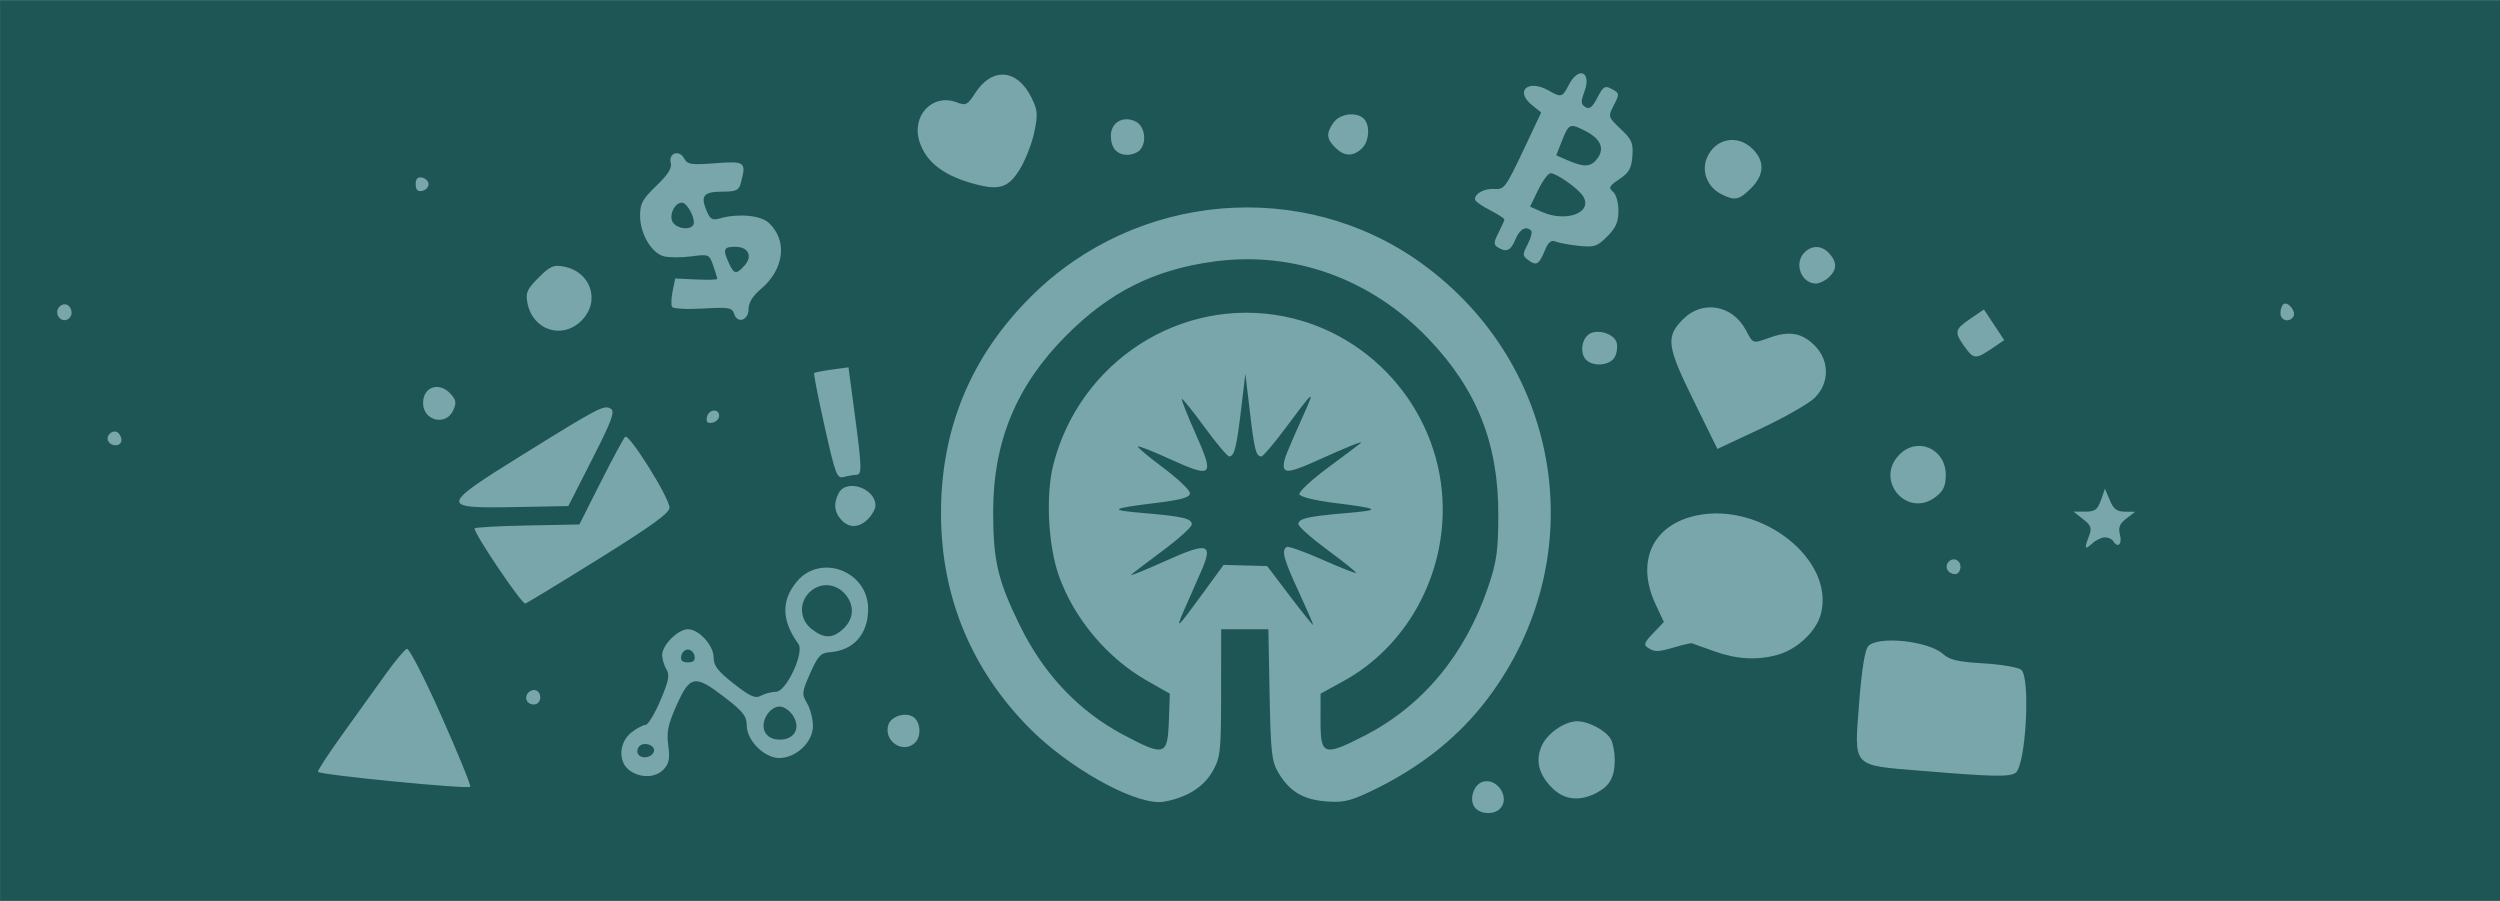 <?xml version="1.0" encoding="UTF-8" standalone="no"?>
<svg
   xmlns:dc="http://purl.org/dc/elements/1.1/"
   xmlns:cc="http://creativecommons.org/ns#"
   xmlns:rdf="http://www.w3.org/1999/02/22-rdf-syntax-ns#"
   xmlns:svg="http://www.w3.org/2000/svg"
   xmlns="http://www.w3.org/2000/svg"
   xmlns:sodipodi="http://sodipodi.sourceforge.net/DTD/sodipodi-0.dtd"
   xmlns:inkscape="http://www.inkscape.org/namespaces/inkscape"
   width="333.061"
   height="120"
   viewBox="0 0 88.122 31.75"
   version="1.1"
   id="svg8"
   inkscape:version="1.0.2 (1.0.2+r75+1)"
   sodipodi:docname="oi-home-banner.svg">
  <rect x="0" y="0" width="88.122" height="31.75" fill="#333333" stroke="none"/>
  <defs
     id="defs2" />
  <sodipodi:namedview
     id="base"
     pagecolor="#ffffff"
     bordercolor="#666666"
     borderopacity="1.0"
     inkscape:pageopacity="0.0"
     inkscape:pageshadow="2"
     inkscape:zoom="0.96201638"
     inkscape:cx="-137.577"
     inkscape:cy="110.44838"
     inkscape:document-units="mm"
     inkscape:current-layer="layer1"
     inkscape:document-rotation="0"
     showgrid="false"
     inkscape:window-width="1920"
     inkscape:window-height="1031"
     inkscape:window-x="1366"
     inkscape:window-y="0"
     inkscape:window-maximized="1"
     fit-margin-top="0"
     fit-margin-left="0"
     fit-margin-right="0"
     fit-margin-bottom="0"
     units="px"
     lock-margins="true" />
  <g
     inkscape:label="Layer 1"
     inkscape:groupmode="layer"
     id="layer1"
     transform="translate(-59.366,-80.291)">
    <g
       inkscape:groupmode="layer"
       id="layer2"
       inkscape:label="Layer 2"
       transform="translate(13.469,63.754)" />
    <g
       id="g1031"
       transform="matrix(0.49,0,0,0.49,52.769,49.064)">
      <rect
         style="fill:#79a6ab;fill-opacity:1;stroke-width:0.6;stroke-linecap:square;stroke-dashoffset:0.093"
         id="rect962"
         width="179.917"
         height="64.823"
         x="13.469"
         y="63.754" />
      <circle
         style="fill:#ffffff;fill-opacity:1;stroke-width:0.632;stroke-linecap:square;stroke-dashoffset:0.093"
         id="path1006"
         sodipodi:type="arc"
         sodipodi:cx="102.96996"
         sodipodi:cy="100.82812"
         sodipodi:rx="22.033365"
         sodipodi:ry="22.015957"
         sodipodi:start="5.1116156"
         sodipodi:end="5.1057295"
         sodipodi:arc-type="arc"
         d="M 111.534,80.543 A 22.033,22.016 0 0 1 123.283,109.356 22.033,22.016 0 0 1 94.465,121.138 22.033,22.016 0 0 1 82.632,92.36 22.033,22.016 0 0 1 111.415,80.493"
         sodipodi:open="true" />
      <path
         style="fill:#1d5655;fill-opacity:1;stroke-width:0.265"
         d="M 13.469,96.166 V 63.754 h 89.958 89.958 V 96.166 128.577 H 103.428 13.469 Z M 121.366,121.91 c 0.771,-0.771 -0.198,-2.272 -1.25,-1.938 -0.669,0.212 -0.994,1.321 -0.546,1.862 0.393,0.474 1.358,0.515 1.796,0.076 z M 98.939,120.838 c 0.777,-0.392 1.381,-0.956 1.771,-1.654 0.549,-0.981 0.592,-1.393 0.596,-5.622 l 0.004,-4.564 h 1.698 1.698 l 0.088,4.696 c 0.077,4.124 0.152,4.806 0.617,5.595 0.8,1.359 1.768,1.951 3.414,2.087 1.212,0.101 1.728,-0.009 3.12,-0.663 3.591,-1.686 6.432,-3.931 8.565,-6.768 7.546,-10.037 5.411,-23.929 -4.809,-31.292 -8.519,-6.138 -20.488,-5.121 -28.047,2.384 -4.37,4.339 -6.533,9.586 -6.498,15.759 0.034,5.936 2.228,11.179 6.441,15.392 2.713,2.713 7.137,5.226 9.225,5.24 0.515,0.003 1.467,-0.262 2.116,-0.589 z m -4.637,-4.234 c -3.237,-1.714 -5.757,-4.373 -7.479,-7.892 -1.584,-3.237 -1.916,-4.648 -1.916,-8.152 0,-5.085 1.676,-9.118 5.29,-12.729 3.132,-3.129 6.336,-4.724 10.648,-5.297 5.696,-0.758 11.264,1.256 15.378,5.562 3.5,3.664 5.042,7.562 5.023,12.7 -0.01,2.596 -0.117,3.354 -0.731,5.159 -1.658,4.881 -4.72,8.562 -8.906,10.704 -2.93,1.5 -3.156,1.421 -3.152,-1.105 l 0.003,-1.927 1.651,-0.904 c 4.393,-2.406 7.179,-7.269 7.138,-12.457 -0.053,-6.672 -4.874,-12.488 -11.418,-13.775 -7.404,-1.457 -14.688,3.221 -16.594,10.655 -0.56,2.183 -0.378,5.826 0.398,8.005 1.102,3.091 3.483,5.922 6.351,7.551 l 1.631,0.926 -0.071,1.984 c -0.089,2.482 -0.304,2.548 -3.244,0.991 z m 4.315,-8.929 c 0.283,-0.655 0.817,-1.869 1.186,-2.697 0.979,-2.193 0.631,-2.307 -2.598,-0.853 -1.447,0.652 -2.514,1.079 -2.371,0.949 0.143,-0.13 1.182,-0.922 2.31,-1.76 1.128,-0.838 2.051,-1.676 2.051,-1.861 0,-0.425 -0.633,-0.575 -3.44,-0.814 -2.583,-0.221 -2.464,-0.319 0.886,-0.734 1.843,-0.228 2.422,-0.395 2.422,-0.697 0,-0.218 -0.864,-1.041 -1.919,-1.829 -1.056,-0.788 -1.875,-1.476 -1.821,-1.531 0.054,-0.054 1.022,0.322 2.151,0.837 3.26,1.485 3.386,1.368 1.964,-1.828 -0.574,-1.289 -1.005,-2.383 -0.958,-2.43 0.047,-0.047 0.781,0.864 1.63,2.024 0.849,1.161 1.649,2.111 1.778,2.111 0.368,0 0.527,-0.632 0.856,-3.388 l 0.306,-2.565 0.324,2.741 c 0.328,2.775 0.441,3.212 0.832,3.212 0.119,0 0.903,-0.923 1.741,-2.051 2.057,-2.766 2.13,-2.822 1.311,-0.992 -1.288,2.878 -1.448,3.286 -1.448,3.696 0,0.588 0.498,0.506 2.53,-0.415 2.007,-0.91 3.214,-1.393 3.02,-1.208 -0.07,0.067 -1.117,0.853 -2.328,1.748 -1.21,0.895 -2.154,1.771 -2.096,1.946 0.061,0.185 1.109,0.444 2.506,0.619 3.328,0.416 3.443,0.514 0.865,0.734 -2.78,0.237 -3.44,0.39 -3.44,0.796 0,0.175 0.951,1.017 2.113,1.871 1.162,0.855 2.076,1.591 2.031,1.636 -0.045,0.045 -1.137,-0.386 -2.428,-0.958 -1.291,-0.572 -2.443,-0.98 -2.56,-0.908 -0.39,0.241 -0.224,0.862 0.845,3.176 0.582,1.26 1.058,2.352 1.058,2.426 0,0.074 -0.744,-0.847 -1.654,-2.047 l -1.654,-2.182 -1.567,-0.042 -1.567,-0.042 -1.449,1.986 c -1.912,2.621 -2.024,2.726 -1.419,1.324 z m 29.687,13.094 c 0.961,-0.497 1.318,-1.141 1.318,-2.379 0,-0.528 -0.123,-1.19 -0.272,-1.47 -0.334,-0.624 -1.605,-1.309 -2.426,-1.307 -0.925,0.002 -2.198,0.898 -2.578,1.815 -0.436,1.053 -0.185,2.024 0.772,2.981 0.868,0.868 1.966,0.992 3.187,0.36 z m -83.103,-5.564 c -1.199,-2.696 -2.309,-4.858 -2.467,-4.806 -0.157,0.052 -0.835,0.86 -1.505,1.794 -0.67,0.934 -2.069,2.881 -3.108,4.327 -1.039,1.445 -1.842,2.676 -1.784,2.734 0.232,0.232 10.872,1.27 10.955,1.069 0.049,-0.119 -0.892,-2.422 -2.092,-5.118 z m 16.022,3.851 c 0.371,-0.41 0.439,-0.782 0.312,-1.71 -0.132,-0.966 -0.019,-1.505 0.614,-2.915 0.957,-2.132 1.306,-2.185 3.464,-0.524 1.301,1.001 1.567,1.342 1.567,2.005 0,1.079 1.264,2.345 2.341,2.345 1.213,0 2.422,-1.147 2.422,-2.298 0,-0.51 -0.189,-1.247 -0.419,-1.638 -0.394,-0.666 -0.38,-0.8 0.223,-2.162 0.55,-1.243 0.753,-1.461 1.412,-1.511 1.72,-0.131 2.754,-1.301 2.754,-3.119 0,-2.704 -3.402,-4.012 -5.121,-1.97 -1.145,1.361 -1.11,2.82 0.107,4.495 0.447,0.614 -0.88,3.44 -1.615,3.44 -0.302,0 -0.782,0.124 -1.066,0.276 -0.428,0.229 -0.766,0.082 -1.967,-0.856 -1.144,-0.894 -1.45,-1.29 -1.45,-1.876 0,-0.881 -1.053,-2.042 -1.852,-2.042 -0.71,0 -1.852,1.137 -1.852,1.844 0,0.3 0.139,0.767 0.308,1.038 0.25,0.4 0.168,0.823 -0.437,2.245 -0.41,0.964 -0.889,1.752 -1.066,1.752 -0.177,0 -0.635,0.247 -1.019,0.548 -0.913,0.718 -0.97,2.141 -0.109,2.744 0.808,0.566 1.881,0.516 2.45,-0.112 z m -1.853,-1.072 c -0.103,-0.166 -0.062,-0.427 0.09,-0.579 0.356,-0.356 1.185,-0.045 1.04,0.389 -0.147,0.442 -0.896,0.568 -1.13,0.19 z m 9.124,-1.597 c -0.37,-0.691 0.296,-1.834 1.068,-1.834 0.284,0 0.707,0.29 0.939,0.644 0.584,0.892 0.128,1.738 -0.939,1.738 -0.513,0 -0.874,-0.185 -1.068,-0.547 z m -6.026,-5.472 c 0.049,-0.255 0.265,-0.463 0.479,-0.463 0.214,0 0.43,0.208 0.479,0.463 0.063,0.325 -0.08,0.463 -0.479,0.463 -0.399,0 -0.541,-0.138 -0.479,-0.463 z m 9.378,-1.937 c -0.853,-0.671 -0.929,-1.865 -0.168,-2.627 0.769,-0.769 1.956,-0.685 2.642,0.187 0.659,0.838 0.543,1.811 -0.301,2.525 -0.719,0.608 -1.321,0.585 -2.173,-0.085 z m 86.6,10.353 c 0.747,-0.473 1.105,-6.849 0.417,-7.42 -0.216,-0.179 -1.436,-0.387 -2.712,-0.462 -1.823,-0.107 -2.444,-0.249 -2.9,-0.665 -1.055,-0.961 -4.753,-1.341 -5.406,-0.556 -0.232,0.279 -0.462,1.732 -0.637,4.01 -0.365,4.773 -0.597,4.519 4.523,4.943 5.061,0.42 6.246,0.446 6.715,0.15 z m -79.148,-2.185 c 0.439,-0.439 0.398,-1.403 -0.076,-1.796 -0.53,-0.44 -1.648,-0.128 -1.853,0.517 -0.373,1.175 1.073,2.135 1.928,1.279 z M 52.276,113.65 c -0.091,-0.238 -0.329,-0.345 -0.564,-0.254 -0.49,0.188 -0.538,0.801 -0.076,0.97 0.468,0.171 0.827,-0.231 0.64,-0.716 z m 89.061,-2.816 c 1.404,-0.39 2.774,-1.676 3.108,-2.919 1.046,-3.883 -4.224,-8.084 -8.918,-7.11 -3.187,0.662 -4.413,3.311 -2.963,6.406 l 0.592,1.263 -0.77,0.803 c -0.643,0.671 -0.705,0.844 -0.377,1.051 0.508,0.321 0.71,0.315 1.98,-0.058 0.582,-0.171 1.118,-0.29 1.191,-0.265 0.073,0.025 0.787,0.281 1.587,0.569 1.635,0.587 3.093,0.67 4.571,0.259 z m -84.838,-6.878 c 3.822,-2.379 5.125,-3.321 5.125,-3.707 0,-0.711 -2.918,-5.373 -3.191,-5.099 -0.121,0.122 -0.912,1.59 -1.757,3.264 l -1.537,3.043 -3.769,0.073 c -2.073,0.04 -3.769,0.136 -3.769,0.213 0,0.426 3.359,5.402 3.647,5.402 0.069,0 2.432,-1.435 5.251,-3.19 z m 97.994,0.544 c 0,-0.548 -0.638,-0.73 -0.926,-0.265 -0.221,0.358 0.077,0.794 0.545,0.794 0.21,0 0.381,-0.238 0.381,-0.529 z m 10.39,-2.117 c 0.235,0 0.5,0.119 0.59,0.265 0.332,0.538 0.667,0.246 0.496,-0.433 -0.137,-0.547 -0.038,-0.803 0.458,-1.185 l 0.633,-0.487 -0.74,-0.006 c -0.576,-0.005 -0.818,-0.189 -1.088,-0.831 l -0.347,-0.826 -0.288,0.826 c -0.241,0.691 -0.425,0.826 -1.131,0.826 h -0.843 l 0.686,0.54 c 0.582,0.458 0.648,0.642 0.433,1.208 -0.36,0.946 -0.32,1.04 0.23,0.542 0.266,-0.241 0.676,-0.438 0.91,-0.438 z M 75.911,101.06 c 0.291,-0.291 0.529,-0.728 0.529,-0.971 0,-1.235 -2.077,-1.943 -2.637,-0.898 -0.392,0.733 -0.339,1.359 0.164,1.915 0.571,0.63 1.284,0.614 1.943,-0.045 z M 56.066,96.755 c 1.41,-2.768 1.652,-3.422 1.34,-3.619 -0.482,-0.303 -0.831,-0.122 -6.396,3.335 -5.905,3.668 -5.931,3.836 -0.566,3.736 l 3.901,-0.073 z m 96.671,2.698 c 0.538,-0.423 0.697,-0.782 0.697,-1.568 0,-1.87 -2.022,-2.764 -3.319,-1.467 -1.857,1.857 0.562,4.656 2.622,3.036 z m -77.686,-1.565 c 0.43,-0.005 0.418,-0.467 -0.11,-4.429 l -0.441,-3.307 -1.192,0.163 c -0.655,0.09 -1.231,0.202 -1.278,0.25 -0.048,0.048 0.292,1.782 0.756,3.853 0.782,3.497 0.882,3.756 1.389,3.62 0.3,-0.081 0.695,-0.148 0.877,-0.15 z m 68.96,-5.546 c 1.054,-1.045 1.072,-2.63 0.042,-3.705 -0.9,-0.939 -1.823,-1.129 -3.187,-0.653 -1.376,0.48 -1.261,0.513 -1.826,-0.535 -0.96,-1.783 -3.107,-2.152 -4.488,-0.772 -1.275,1.275 -1.196,1.917 0.718,5.812 l 1.737,3.535 3.12,-1.462 c 1.716,-0.804 3.464,-1.803 3.884,-2.219 z m -121.811,3.045 c 0,-0.21 -0.129,-0.461 -0.288,-0.559 -0.374,-0.231 -0.884,0.279 -0.653,0.653 0.259,0.42 0.94,0.352 0.94,-0.094 z m 42.995,-1.739 c 0,-0.567 -0.769,-0.485 -0.88,0.094 -0.068,0.354 0.04,0.461 0.393,0.393 0.268,-0.052 0.487,-0.271 0.487,-0.487 z M 46.061,93.256 c 0.249,-0.546 0.218,-0.752 -0.179,-1.191 -0.822,-0.908 -1.985,-0.521 -1.985,0.66 0,1.271 1.643,1.674 2.164,0.53 z m 83.566,-3.848 c 0.159,-0.297 0.214,-0.773 0.124,-1.058 -0.195,-0.616 -1.36,-0.972 -1.956,-0.598 -0.539,0.337 -0.689,1.317 -0.278,1.812 0.479,0.578 1.768,0.482 2.11,-0.157 z m 27.115,-0.601 0.899,-0.611 -0.73,-1.102 -0.73,-1.102 -0.977,0.664 c -1.131,0.769 -1.171,0.953 -0.43,1.993 0.66,0.927 0.816,0.94 1.967,0.158 z M 55.294,86.793 c 1.386,-1.386 0.69,-3.513 -1.272,-3.889 -0.737,-0.141 -0.987,-0.032 -1.818,0.8 -0.831,0.831 -0.941,1.081 -0.8,1.818 0.377,1.962 2.504,2.657 3.889,1.272 z M 18.58,86.408 c 0.077,-0.201 0.009,-0.495 -0.151,-0.655 -0.382,-0.382 -1.016,0.118 -0.815,0.642 0.185,0.481 0.782,0.489 0.965,0.013 z m 48.732,-0.459 c 0,-0.449 0.305,-0.939 0.896,-1.438 1.685,-1.423 1.921,-3.518 0.537,-4.77 -0.579,-0.524 -2.184,-0.67 -3.453,-0.313 -0.603,0.169 -0.74,0.092 -1.018,-0.579 -0.434,-1.048 -0.182,-1.336 1.17,-1.336 0.963,0 1.169,-0.094 1.304,-0.595 0.415,-1.549 0.338,-1.611 -1.819,-1.448 -1.764,0.133 -2.016,0.094 -2.253,-0.349 -0.35,-0.654 -1.147,-0.377 -0.961,0.334 0.095,0.365 -0.207,0.843 -1.037,1.638 -0.997,0.955 -1.172,1.278 -1.171,2.16 10e-4,1.297 0.825,2.689 1.725,2.915 0.376,0.094 1.26,0.095 1.965,0.002 1.257,-0.167 1.286,-0.154 1.573,0.669 0.161,0.461 0.292,0.889 0.292,0.951 0,0.062 -0.681,0.08 -1.514,0.042 l -1.514,-0.07 -0.185,0.904 c -0.102,0.497 -0.119,1.011 -0.038,1.141 0.081,0.13 1.081,0.183 2.224,0.117 1.864,-0.108 2.094,-0.069 2.236,0.38 0.236,0.743 1.04,0.47 1.04,-0.353 z m -1.413,-3.29 c -0.455,-0.999 -0.386,-1.178 0.458,-1.178 0.945,0 1.272,0.68 0.655,1.361 -0.586,0.647 -0.747,0.621 -1.114,-0.183 z M 61.902,79.778 c -0.373,-0.45 0.053,-1.472 0.614,-1.472 0.403,0 1.036,1.249 0.815,1.607 -0.23,0.372 -1.074,0.292 -1.429,-0.135 z m 116.542,6.718 c 0.211,-0.342 -0.376,-1.095 -0.699,-0.896 -0.129,0.08 -0.235,0.376 -0.235,0.659 0,0.542 0.644,0.706 0.933,0.237 z m -33.432,-2.808 c 0.6,-0.543 0.615,-1.095 0.046,-1.724 -0.537,-0.594 -1.24,-0.621 -1.792,-0.068 -0.776,0.776 -0.229,2.23 0.839,2.23 0.233,0 0.641,-0.197 0.907,-0.438 z m -20.415,-1.951 c 0.245,-0.59 0.453,-0.764 0.762,-0.635 0.234,0.098 0.985,0.238 1.67,0.311 1.121,0.12 1.325,0.053 2.051,-0.673 0.626,-0.626 0.806,-1.039 0.806,-1.852 0,-0.603 -0.167,-1.185 -0.393,-1.372 -0.337,-0.279 -0.27,-0.408 0.463,-0.901 0.696,-0.468 0.871,-0.776 0.936,-1.656 0.07,-0.943 -0.039,-1.193 -0.844,-1.953 -0.886,-0.836 -0.908,-0.902 -0.543,-1.609 0.485,-0.937 0.483,-0.955 -0.139,-1.288 -0.448,-0.24 -0.586,-0.151 -0.993,0.642 -0.36,0.701 -0.566,0.863 -0.865,0.678 -0.327,-0.202 -0.339,-0.384 -0.074,-1.087 0.548,-1.453 -0.407,-1.881 -1.12,-0.502 -0.465,0.899 -0.541,0.92 -1.455,0.397 -1.457,-0.833 -2.447,0.025 -1.201,1.04 l 0.672,0.547 -1.311,2.778 c -1.221,2.587 -1.361,2.774 -2.035,2.721 -0.719,-0.056 -1.417,0.311 -1.417,0.745 0,0.125 0.476,0.47 1.058,0.767 0.582,0.297 1.058,0.603 1.058,0.68 0,0.077 -0.19,0.507 -0.422,0.956 -0.349,0.674 -0.36,0.855 -0.066,1.041 0.623,0.395 0.944,0.254 1.282,-0.56 0.31,-0.749 0.764,-1 1.136,-0.628 0.091,0.091 -0.022,0.529 -0.252,0.973 -0.387,0.748 -0.383,0.832 0.05,1.149 0.581,0.425 0.762,0.317 1.186,-0.708 z m -0.204,-2.762 -0.862,-0.381 0.584,-1.202 c 0.321,-0.661 0.721,-1.202 0.889,-1.202 0.435,0 2,1.105 2.341,1.654 0.728,1.17 -1.198,1.908 -2.953,1.132 z m 1.868,-3.704 -0.846,-0.368 0.423,-1.077 c 0.472,-1.203 0.575,-1.244 1.671,-0.677 1.085,0.561 1.392,1.228 0.893,1.941 -0.46,0.656 -0.953,0.698 -2.141,0.181 z m 13.169,1.996 c 0.954,-0.954 0.998,-1.937 0.124,-2.811 -1.098,-1.098 -2.716,-0.783 -3.307,0.644 -0.403,0.974 0.047,2.093 1.046,2.598 0.968,0.49 1.279,0.427 2.137,-0.431 z M 44.293,76.983 c 0,-0.214 -0.208,-0.43 -0.463,-0.479 -0.325,-0.063 -0.463,0.08 -0.463,0.479 0,0.399 0.138,0.541 0.463,0.479 0.255,-0.049 0.463,-0.265 0.463,-0.479 z m 42.524,-1.065 c 0.406,-0.659 0.877,-1.858 1.046,-2.664 0.272,-1.298 0.249,-1.586 -0.2,-2.503 -1.011,-2.064 -2.821,-2.218 -4.037,-0.342 -0.572,0.882 -0.675,0.933 -1.356,0.676 -1.738,-0.656 -3.271,0.99 -2.656,2.853 0.496,1.502 1.792,2.471 4.102,3.064 1.661,0.427 2.309,0.2 3.101,-1.084 z m 8.62,-1.369 c 0.564,-0.564 0.384,-1.78 -0.31,-2.097 -0.901,-0.41 -1.753,0.099 -1.753,1.048 0,0.873 0.43,1.367 1.191,1.367 0.306,0 0.699,-0.143 0.873,-0.318 z m 15.973,-0.12 c 0.549,-0.497 0.641,-1.681 0.166,-2.155 -0.526,-0.526 -1.727,-0.377 -2.181,0.271 -0.544,0.777 -0.52,1.156 0.117,1.793 0.644,0.644 1.254,0.673 1.897,0.091 z"
         id="path931" />
    </g>
  </g>
</svg>
